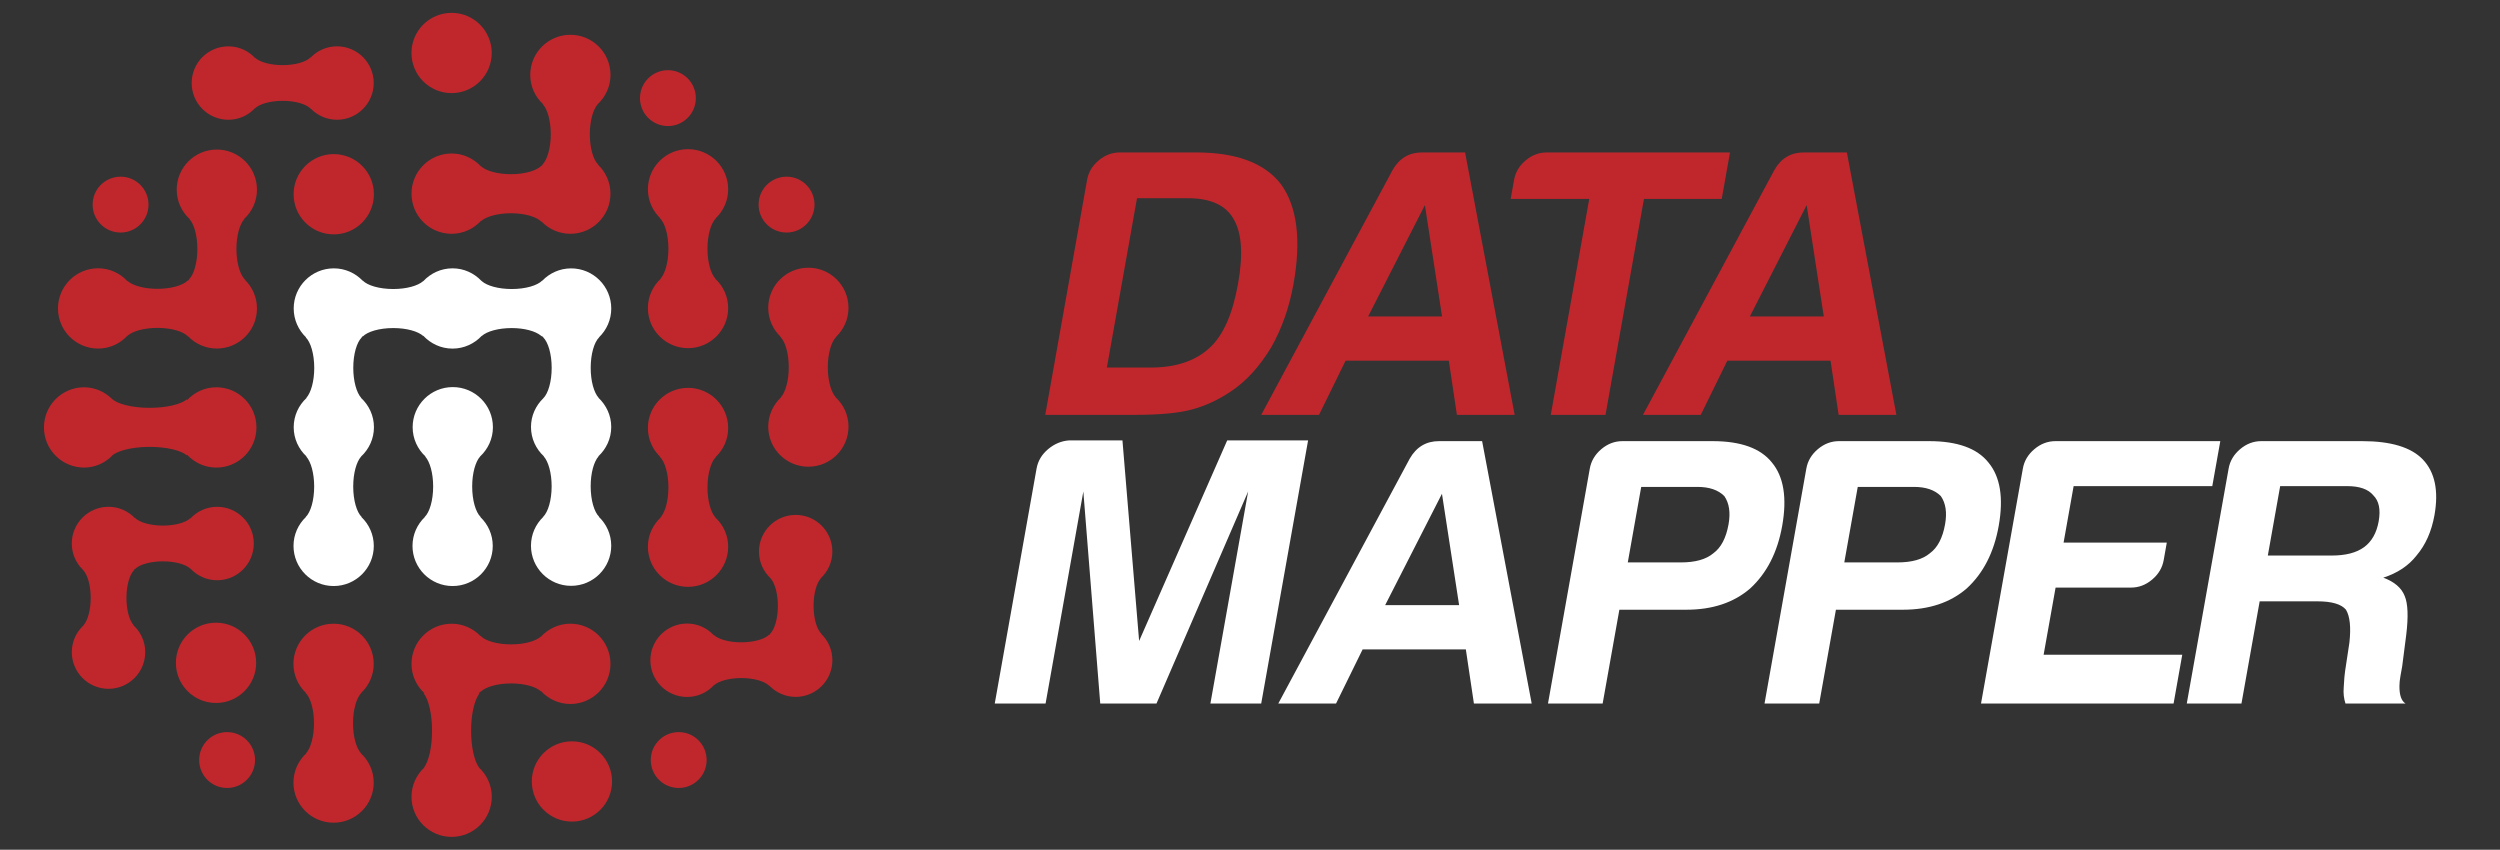 <?xml version="1.0" encoding="utf-8"?>
<!-- Generator: Adobe Illustrator 15.1.0, SVG Export Plug-In . SVG Version: 6.00 Build 0)  -->
<!DOCTYPE svg PUBLIC "-//W3C//DTD SVG 1.1//EN" "http://www.w3.org/Graphics/SVG/1.1/DTD/svg11.dtd">
<svg version="1.1" id="Ebene_1" xmlns="http://www.w3.org/2000/svg" xmlns:xlink="http://www.w3.org/1999/xlink" x="0px" y="0px"
	 width="194.18px" height="66px" viewBox="0 0 194.18 66" enable-background="new 0 0 194.18 66" xml:space="preserve">
<rect x="0" y="0" width="194.18" height="66" fill="#333333" stroke="none"/>
<g>
	<path fill="#FFFFFF" d="M35.168,30.066c-1.721,0-3.117,1.396-3.117,3.117c0,0.902,0.39,1.709,1.003,2.278h-0.027
		c0.363,0.403,0.617,1.289,0.617,2.326c0,1.077-0.275,1.995-0.66,2.373h0.014c-0.59,0.566-0.959,1.359-0.959,2.242
		c0,1.723,1.396,3.117,3.117,3.117c1.721,0,3.117-1.396,3.117-3.117c0-0.883-0.371-1.676-0.961-2.242h0.021
		c-0.385-0.378-0.658-1.296-0.658-2.373c0-1.037,0.255-1.923,0.615-2.326h-0.006c0.613-0.568,1.002-1.376,1.002-2.278
		C38.285,31.461,36.891,30.066,35.168,30.066 M46.539,40.143c-0.387-0.377-0.66-1.295-0.66-2.373c0-1.035,0.252-1.922,0.615-2.326
		h-0.022c0.612-0.568,1.004-1.375,1.004-2.278c0-0.897-0.388-1.7-0.992-2.27h0.012c-0.363-0.402-0.615-1.29-0.615-2.325
		c0-1.078,0.273-1.996,0.66-2.373h-0.012c0.584-0.567,0.949-1.357,0.949-2.235c0-1.722-1.396-3.118-3.117-3.118
		c-0.883,0-1.676,0.371-2.242,0.96V21.79c-0.379,0.386-1.297,0.659-2.375,0.659c-1.035,0-1.922-0.254-2.326-0.615
		c-0.014-0.014-0.028-0.024-0.043-0.037c-0.563-0.584-1.348-0.955-2.225-0.955c-0.904,0-1.711,0.39-2.279,1.004v-0.012
		c-0.404,0.361-1.291,0.615-2.326,0.615c-1.078,0-1.996-0.273-2.375-0.659v0.015c-0.565-0.59-1.358-0.961-2.241-0.961
		c-1.722,0-3.117,1.396-3.117,3.118c0,0.883,0.371,1.676,0.961,2.244h-0.025c0.385,0.377,0.66,1.295,0.66,2.373
		c0,1.035-0.254,1.922-0.615,2.326h0.023c-0.613,0.568-1.004,1.376-1.004,2.278s0.389,1.709,1.002,2.278h-0.027
		c0.363,0.403,0.615,1.289,0.615,2.326c0,1.077-0.273,1.995-0.658,2.373h0.014c-0.59,0.566-0.961,1.359-0.961,2.242
		c0,1.723,1.396,3.117,3.119,3.117c1.721,0,3.117-1.396,3.117-3.117c0-0.883-0.371-1.676-0.961-2.242h0.022
		c-0.387-0.378-0.659-1.296-0.659-2.373c0-1.037,0.254-1.923,0.614-2.326h-0.006c0.613-0.568,1.002-1.376,1.002-2.278
		s-0.391-1.71-1.004-2.278h0.013c-0.361-0.404-0.615-1.291-0.615-2.326c0-1.078,0.272-1.996,0.66-2.373h-0.015
		c0.033-0.031,0.058-0.07,0.086-0.103v0.038c0.379-0.387,1.297-0.66,2.375-0.66c1.035,0,1.922,0.253,2.326,0.615v-0.023
		c0.568,0.612,1.375,1.004,2.279,1.004c0.896,0,1.699-0.386,2.268-0.992v0.012c0.404-0.362,1.291-0.615,2.326-0.615
		c0.996,0,1.836,0.239,2.258,0.579c0.027,0.013,0.052,0.035,0.076,0.053c0.01,0.01,0.029,0.018,0.041,0.028V26.12
		c0.027,0.028,0.062,0.05,0.09,0.078h-0.021c0.387,0.377,0.662,1.295,0.662,2.373c0,1.072-0.271,1.987-0.654,2.368
		c-0.582,0.566-0.953,1.351-0.953,2.227c0,0.902,0.389,1.71,1.004,2.279H42.23c0.362,0.402,0.617,1.289,0.617,2.324
		c0,1.078-0.275,1.996-0.66,2.375h0.014c-0.59,0.566-0.959,1.359-0.959,2.242c0,1.723,1.396,3.117,3.117,3.117
		s3.117-1.396,3.117-3.117c0-0.883-0.371-1.676-0.959-2.242h0.021V40.143z"/>
	<path fill="#C0272D" d="M16.779,48.366c-1.723,0-3.117,1.396-3.117,3.118c0,1.722,1.396,3.117,3.117,3.117
		c1.721,0,3.117-1.396,3.117-3.117C19.896,49.762,18.5,48.366,16.779,48.366 M16.801,30.081c-0.905,0-1.715,0.394-2.284,1.012
		v-0.075c-0.461,0.386-1.58,0.659-2.896,0.659c-1.395,0-2.562-0.31-2.963-0.732c-0.559-0.528-1.299-0.863-2.127-0.863
		c-1.721,0-3.117,1.396-3.117,3.118c0,1.721,1.396,3.116,3.117,3.116c0.801,0,1.518-0.315,2.07-0.813
		c0.34-0.455,1.557-0.793,3.02-0.793c1.314,0,2.435,0.272,2.896,0.66v-0.062c0.569,0.615,1.379,1.01,2.284,1.01
		c1.724,0,3.117-1.396,3.117-3.117C19.918,31.477,18.523,30.081,16.801,30.081 M24.121,8.421c0.521,0.539,1.244,0.88,2.053,0.88
		c1.574,0,2.853-1.277,2.853-2.852c0-1.575-1.277-2.85-2.853-2.85c-0.809,0-1.532,0.339-2.053,0.878V4.456
		c-0.344,0.353-1.184,0.603-2.17,0.603c-0.947,0-1.758-0.231-2.127-0.562v0.021C19.303,3.956,18.566,3.6,17.74,3.6
		c-1.574,0-2.852,1.274-2.852,2.85c0,1.574,1.276,2.852,2.852,2.852c0.826,0,1.562-0.357,2.084-0.919v0.012
		c0.369-0.331,1.18-0.563,2.127-0.563c0.986,0,1.826,0.25,2.17,0.604V8.421z M16.84,11.616c-1.721,0-3.114,1.396-3.114,3.117
		c0,0.903,0.389,1.71,1.004,2.279h-0.015c0.363,0.402,0.615,1.29,0.615,2.325c0,1.078-0.271,1.996-0.658,2.373h0.015
		c-0.033,0.032-0.058,0.07-0.088,0.103v-0.037c-0.377,0.386-1.298,0.659-2.373,0.659c-1.035,0-1.925-0.253-2.326-0.615v0.024
		c-0.568-0.614-1.375-1.005-2.279-1.005c-1.721,0-3.117,1.396-3.117,3.117c0,1.723,1.396,3.118,3.117,3.118
		c0.904,0,1.711-0.39,2.279-1.004v0.012c0.401-0.361,1.291-0.614,2.326-0.614c1.075,0,1.996,0.272,2.373,0.658v-0.015
		c0.567,0.59,1.36,0.961,2.241,0.961c1.724,0,3.119-1.396,3.119-3.117c0-0.884-0.371-1.677-0.961-2.245h0.025
		c-0.387-0.377-0.66-1.295-0.66-2.373c0-1.035,0.254-1.923,0.615-2.325h-0.023c0.613-0.569,1.004-1.376,1.004-2.279
		C19.959,13.011,18.562,11.616,16.84,11.616 M25.91,48.445c-1.723,0-3.117,1.396-3.117,3.119c0,0.883,0.369,1.676,0.959,2.242
		h-0.022c0.385,0.377,0.658,1.297,0.658,2.375c0,1.034-0.253,1.922-0.613,2.324h0.022c-0.612,0.569-1.004,1.376-1.004,2.279
		c0,1.723,1.396,3.117,3.117,3.117c1.721,0,3.117-1.396,3.117-3.117c0-0.903-0.391-1.71-1.004-2.279h0.012
		c-0.363-0.402-0.615-1.29-0.615-2.324c0-1.078,0.273-1.998,0.66-2.375h-0.014c0.59-0.566,0.961-1.359,0.961-2.242
		C29.027,49.842,27.631,48.445,25.91,48.445 M17.637,56.864c-1.197,0-2.168,0.971-2.168,2.169c0,1.197,0.971,2.17,2.168,2.17
		c1.198,0,2.172-0.973,2.172-2.17C19.809,57.835,18.836,56.864,17.637,56.864 M50.324,14.704c0,0.882,0.369,1.676,0.961,2.243
		h-0.027c0.388,0.378,0.66,1.296,0.66,2.374c0,1.035-0.252,1.922-0.614,2.325h0.024c-0.615,0.569-1.004,1.376-1.004,2.28
		c0,1.721,1.396,3.116,3.117,3.116c1.721,0,3.117-1.396,3.117-3.116c0-0.904-0.392-1.711-1.007-2.28h0.015
		c-0.363-0.403-0.615-1.29-0.615-2.325c0-1.078,0.273-1.996,0.66-2.374h-0.016c0.592-0.567,0.963-1.361,0.963-2.243
		c0-1.722-1.396-3.118-3.117-3.118C51.719,11.585,50.324,12.982,50.324,14.704 M61.092,18.062c1.199,0,2.171-0.972,2.171-2.169
		c0-1.198-0.972-2.17-2.171-2.17c-1.196,0-2.17,0.972-2.17,2.17C58.922,17.09,59.895,18.062,61.092,18.062 M12.652,43.6
		c0.945,0,1.758,0.23,2.125,0.562V44.15c0.521,0.562,1.26,0.918,2.084,0.918c1.576,0,2.852-1.275,2.852-2.852
		c0-1.572-1.274-2.851-2.852-2.851c-0.824,0-1.562,0.356-2.084,0.918v-0.022c-0.367,0.332-1.18,0.563-2.125,0.563
		c-0.986,0-1.826-0.251-2.172-0.604v0.022c-0.521-0.539-1.244-0.878-2.054-0.878c-1.571,0-2.85,1.277-2.85,2.851
		c0,0.808,0.338,1.533,0.877,2.052H6.443c0.352,0.347,0.602,1.187,0.602,2.172c0,0.946-0.229,1.759-0.562,2.127h0.012
		c-0.561,0.521-0.918,1.258-0.918,2.084c0,1.574,1.277,2.851,2.85,2.851c1.576,0,2.853-1.276,2.853-2.851
		c0-0.826-0.357-1.563-0.918-2.084h0.021c-0.332-0.368-0.562-1.181-0.562-2.127c0-0.985,0.25-1.825,0.604-2.172h-0.032
		c0.028-0.026,0.063-0.049,0.092-0.078v0.012C10.826,43.85,11.666,43.6,12.652,43.6 M9.365,18.062c1.199,0,2.17-0.972,2.17-2.169
		c0-1.198-0.971-2.17-2.17-2.17c-1.197,0-2.17,0.972-2.17,2.17C7.195,17.09,8.168,18.062,9.365,18.062 M25.922,11.97
		c-1.721,0-3.116,1.396-3.116,3.116c0,1.723,1.396,3.118,3.116,3.118c1.724,0,3.119-1.396,3.119-3.118
		C29.041,13.366,27.645,11.97,25.922,11.97 M52.715,56.864c-1.196,0-2.168,0.971-2.168,2.169c0,1.197,0.972,2.17,2.168,2.17
		c1.199,0,2.17-0.973,2.17-2.17C54.885,57.835,53.914,56.864,52.715,56.864 M64.912,30.855c-0.363-0.403-0.615-1.29-0.615-2.326
		c0-1.077,0.273-1.995,0.66-2.373h-0.014c0.59-0.568,0.961-1.361,0.961-2.244c0-1.722-1.396-3.118-3.117-3.118
		s-3.117,1.396-3.117,3.118c0,0.883,0.371,1.676,0.961,2.244h-0.024c0.387,0.378,0.658,1.296,0.658,2.373
		c0,1.036-0.252,1.923-0.613,2.326h0.022c-0.612,0.568-1.004,1.376-1.004,2.279c0,1.722,1.396,3.117,3.117,3.117
		s3.117-1.396,3.117-3.117c0-0.903-0.391-1.711-1.004-2.279H64.912z M51.879,9.79c1.197,0,2.168-0.971,2.168-2.169
		c0-1.199-0.971-2.17-2.168-2.17c-1.198,0-2.17,0.971-2.17,2.17C49.709,8.819,50.68,9.79,51.879,9.79 M61.801,39.994
		c-1.571,0-2.85,1.275-2.85,2.851c0,0.826,0.357,1.563,0.918,2.085h-0.012c0.332,0.367,0.562,1.18,0.562,2.127
		c0,0.984-0.25,1.824-0.602,2.172h0.012c-0.029,0.026-0.051,0.062-0.08,0.092v-0.034c-0.346,0.353-1.184,0.603-2.17,0.603
		c-0.947,0-1.758-0.23-2.127-0.562v0.022c-0.52-0.562-1.258-0.918-2.084-0.918c-1.574,0-2.852,1.275-2.852,2.851
		s1.276,2.851,2.852,2.851c0.826,0,1.564-0.355,2.084-0.918v0.012c0.369-0.33,1.18-0.562,2.127-0.562c0.986,0,1.824,0.25,2.17,0.604
		V53.25c0.521,0.539,1.244,0.878,2.051,0.878c1.576,0,2.853-1.276,2.853-2.851c0-0.809-0.338-1.533-0.879-2.051h0.022
		c-0.354-0.348-0.604-1.188-0.604-2.172c0-0.947,0.229-1.76,0.562-2.128h-0.021c0.561-0.521,0.918-1.258,0.918-2.084
		C64.652,41.27,63.377,39.994,61.801,39.994 M53.441,45.581c1.721,0,3.117-1.396,3.117-3.117c0-0.903-0.392-1.71-1.007-2.278h0.015
		c-0.363-0.403-0.615-1.289-0.615-2.326c0-1.077,0.273-1.995,0.66-2.373h-0.016c0.592-0.567,0.963-1.36,0.963-2.243
		c0-1.722-1.396-3.118-3.117-3.118c-1.724,0-3.117,1.396-3.117,3.118c0,0.883,0.371,1.676,0.961,2.243h-0.027
		c0.388,0.378,0.66,1.296,0.66,2.373c0,1.037-0.252,1.923-0.614,2.326h0.024c-0.615,0.568-1.004,1.375-1.004,2.278
		C50.324,44.184,51.719,45.581,53.441,45.581 M35.076,7.232c1.721,0,3.117-1.396,3.117-3.117c0-1.721-1.396-3.117-3.117-3.117
		s-3.117,1.396-3.117,3.117C31.959,5.836,33.355,7.232,35.076,7.232 M35.078,18.159c0.904,0,1.709-0.39,2.279-1.004v0.024
		c0.401-0.362,1.291-0.615,2.326-0.615c1.075,0,1.993,0.272,2.373,0.66v-0.026c0.565,0.591,1.358,0.961,2.241,0.961
		c1.724,0,3.119-1.395,3.119-3.117c0-0.883-0.371-1.676-0.961-2.243h0.017c-0.388-0.378-0.66-1.296-0.66-2.373
		c0-1.035,0.254-1.924,0.614-2.326h-0.012c0.614-0.57,1.005-1.377,1.005-2.28c0-1.722-1.395-3.117-3.116-3.117
		c-1.723,0-3.117,1.396-3.117,3.117c0,0.903,0.389,1.71,1.004,2.279h-0.025c0.363,0.402,0.615,1.291,0.615,2.326
		c0,1.077-0.273,1.995-0.658,2.373h0.037c-0.033,0.031-0.07,0.055-0.102,0.087v-0.014c-0.379,0.386-1.298,0.659-2.373,0.659
		c-1.035,0-1.925-0.253-2.326-0.615v0.014c-0.57-0.615-1.375-1.006-2.279-1.006c-1.721,0-3.117,1.396-3.117,3.118
		C31.961,16.764,33.357,18.159,35.078,18.159 M39.695,53.083c1.037,0,1.924,0.253,2.326,0.615v-0.023
		c0.567,0.613,1.377,1.005,2.278,1.005c1.724,0,3.117-1.396,3.117-3.117c0-1.723-1.395-3.119-3.117-3.119
		c-0.901,0-1.711,0.392-2.278,1.005v-0.013c-0.402,0.362-1.289,0.615-2.326,0.615c-1.078,0-1.996-0.273-2.373-0.66v0.016
		c-0.566-0.59-1.361-0.961-2.242-0.961c-1.723,0-3.119,1.396-3.119,3.119c0,0.906,0.396,1.716,1.013,2.285h-0.074
		c0.385,0.463,0.658,1.588,0.658,2.907c0,1.269-0.254,2.354-0.615,2.851h0.022c-0.612,0.568-1.004,1.375-1.004,2.277
		c0,1.723,1.396,3.117,3.119,3.117c1.721,0,3.117-1.396,3.117-3.117c0-0.902-0.391-1.709-1.004-2.277h0.012
		c-0.363-0.494-0.615-1.582-0.615-2.851c0-1.239,0.242-2.3,0.591-2.809c0.016-0.034,0.039-0.066,0.062-0.099h-0.057
		c0.051-0.049,0.09-0.104,0.137-0.154v0.048C37.699,53.357,38.617,53.083,39.695,53.083 M44.422,57.581
		c-1.721,0-3.116,1.396-3.116,3.117s1.396,3.116,3.116,3.116c1.724,0,3.117-1.396,3.117-3.116
		C47.539,58.977,46.145,57.581,44.422,57.581"/>
	<path fill="#C0272D" d="M100.473,22.031c0.604-3.396,0.282-5.964-0.964-7.703c-1.262-1.659-3.467-2.487-6.614-2.487h-5.924
		c-0.599,0-1.146,0.207-1.638,0.622c-0.494,0.414-0.793,0.918-0.896,1.511l-3.25,18.249h6.938c1.955,0,3.437-0.139,4.441-0.415
		c1.047-0.276,2.068-0.75,3.063-1.422c1.181-0.789,2.222-1.936,3.125-3.437C99.578,25.488,100.148,23.848,100.473,22.031
		 M96.164,22.031c-0.422,2.37-1.156,4.029-2.203,4.978c-1.1,1.027-2.627,1.54-4.582,1.54h-3.407l2.342-13.153h3.949
		c1.754,0,2.936,0.533,3.543,1.6C96.451,18.061,96.572,19.74,96.164,22.031 M143.449,11.84h-3.352c-0.998,0-1.757,0.453-2.275,1.362
		l-10.207,19.02h4.486l2.063-4.207h8.019l0.627,4.207h4.485L143.449,11.84z M135.916,24.579l4.41-8.65l1.332,8.65H135.916z
		 M110.447,11.84c-0.998,0-1.758,0.453-2.277,1.362l-10.207,19.02h4.488l2.064-4.207h8.018l0.627,4.207h4.486l-3.851-20.382H110.447
		z M106.264,24.579l4.411-8.65l1.332,8.65H106.264z M133.729,15.454l0.643-3.613h-14.238c-0.6,0-1.145,0.207-1.637,0.622
		c-0.494,0.414-0.793,0.918-0.896,1.511l-0.265,1.48h6.103l-2.986,16.769h4.248l2.986-16.769H133.729z"/>
	<path fill="#FFFFFF" d="M95.32,34.205l-6.842,15.581l-1.295-15.581h-4.127c-0.607,0.039-1.154,0.268-1.648,0.681
		c-0.492,0.415-0.791,0.919-0.896,1.511l-3.248,18.25h3.948l2.933-16.473l1.313,16.473h4.367l7.121-16.473l-2.932,16.473h3.946
		l3.642-20.44L95.32,34.205L95.32,34.205z M159.662,45.639h5.863c0.598,0,1.143-0.207,1.635-0.621
		c0.494-0.416,0.793-0.918,0.898-1.512l0.241-1.363h-8.016l0.779-4.384h10.77l0.623-3.495h-12.803c-0.6,0-1.146,0.207-1.637,0.621
		c-0.494,0.415-0.793,0.92-0.896,1.512l-3.25,18.248h14.957l0.674-3.791h-10.768L159.662,45.639z M111.77,34.264
		c-0.996,0-1.756,0.454-2.275,1.362L99.287,54.645h4.486l2.065-4.205h8.017l0.627,4.205h4.488l-3.851-20.381H111.77z
		 M107.588,47.002l4.412-8.65l1.332,8.65H107.588z M188.184,35.686c-0.908-0.947-2.479-1.422-4.711-1.422h-7.839
		c-0.598,0-1.145,0.207-1.637,0.621c-0.492,0.415-0.793,0.92-0.896,1.512l-3.25,18.248h4.248l1.414-7.938H180
		c1.115,0,1.855,0.218,2.217,0.651c0.308,0.515,0.396,1.363,0.267,2.548l-0.332,2.192c-0.041,0.236-0.078,0.672-0.111,1.303
		c-0.037,0.437,0.008,0.851,0.137,1.244h4.666c-0.323-0.196-0.481-0.651-0.475-1.361c0.002-0.237,0.027-0.493,0.078-0.771
		c0.047-0.275,0.094-0.533,0.137-0.77l0.312-2.43c0.174-1.422,0.133-2.431-0.119-3.021c-0.248-0.633-0.801-1.105-1.662-1.424
		c1.1-0.354,1.961-0.926,2.58-1.717c0.705-0.83,1.17-1.877,1.396-3.142C189.426,38.115,189.125,36.673,188.184,35.686
		 M184.758,40.484c-0.161,0.91-0.541,1.58-1.137,2.016c-0.598,0.436-1.434,0.65-2.51,0.65h-4.965l0.959-5.392h5.205
		c0.957,0,1.633,0.236,2.026,0.711C184.781,38.905,184.918,39.577,184.758,40.484 M154.445,35.922
		c-0.881-1.105-2.418-1.658-4.611-1.658h-7c-0.598,0-1.143,0.207-1.637,0.621c-0.492,0.415-0.791,0.92-0.896,1.512l-3.247,18.248
		h4.247l1.298-7.287h5.205c2.032,0,3.688-0.553,4.961-1.658c1.289-1.186,2.114-2.805,2.479-4.858
		C155.631,38.668,155.365,37.029,154.445,35.922 M151.078,40.721c-0.19,1.067-0.584,1.817-1.18,2.252
		c-0.562,0.475-1.402,0.711-2.519,0.711h-4.129l1.045-5.865h4.367c0.916,0,1.611,0.236,2.086,0.712
		C151.131,39.083,151.24,39.812,151.078,40.721 M137.627,35.922c-0.881-1.105-2.418-1.658-4.61-1.658h-7
		c-0.599,0-1.146,0.207-1.638,0.621c-0.491,0.415-0.791,0.92-0.896,1.512l-3.248,18.248h4.246l1.299-7.287h5.205
		c2.033,0,3.688-0.553,4.963-1.658c1.287-1.186,2.113-2.805,2.479-4.858C138.812,38.668,138.547,37.029,137.627,35.922
		 M134.26,40.721c-0.19,1.067-0.584,1.817-1.18,2.252c-0.562,0.475-1.401,0.711-2.52,0.711h-4.127l1.043-5.865h4.369
		c0.916,0,1.61,0.236,2.086,0.712C134.312,39.083,134.422,39.812,134.26,40.721"/>
</g>
</svg>
